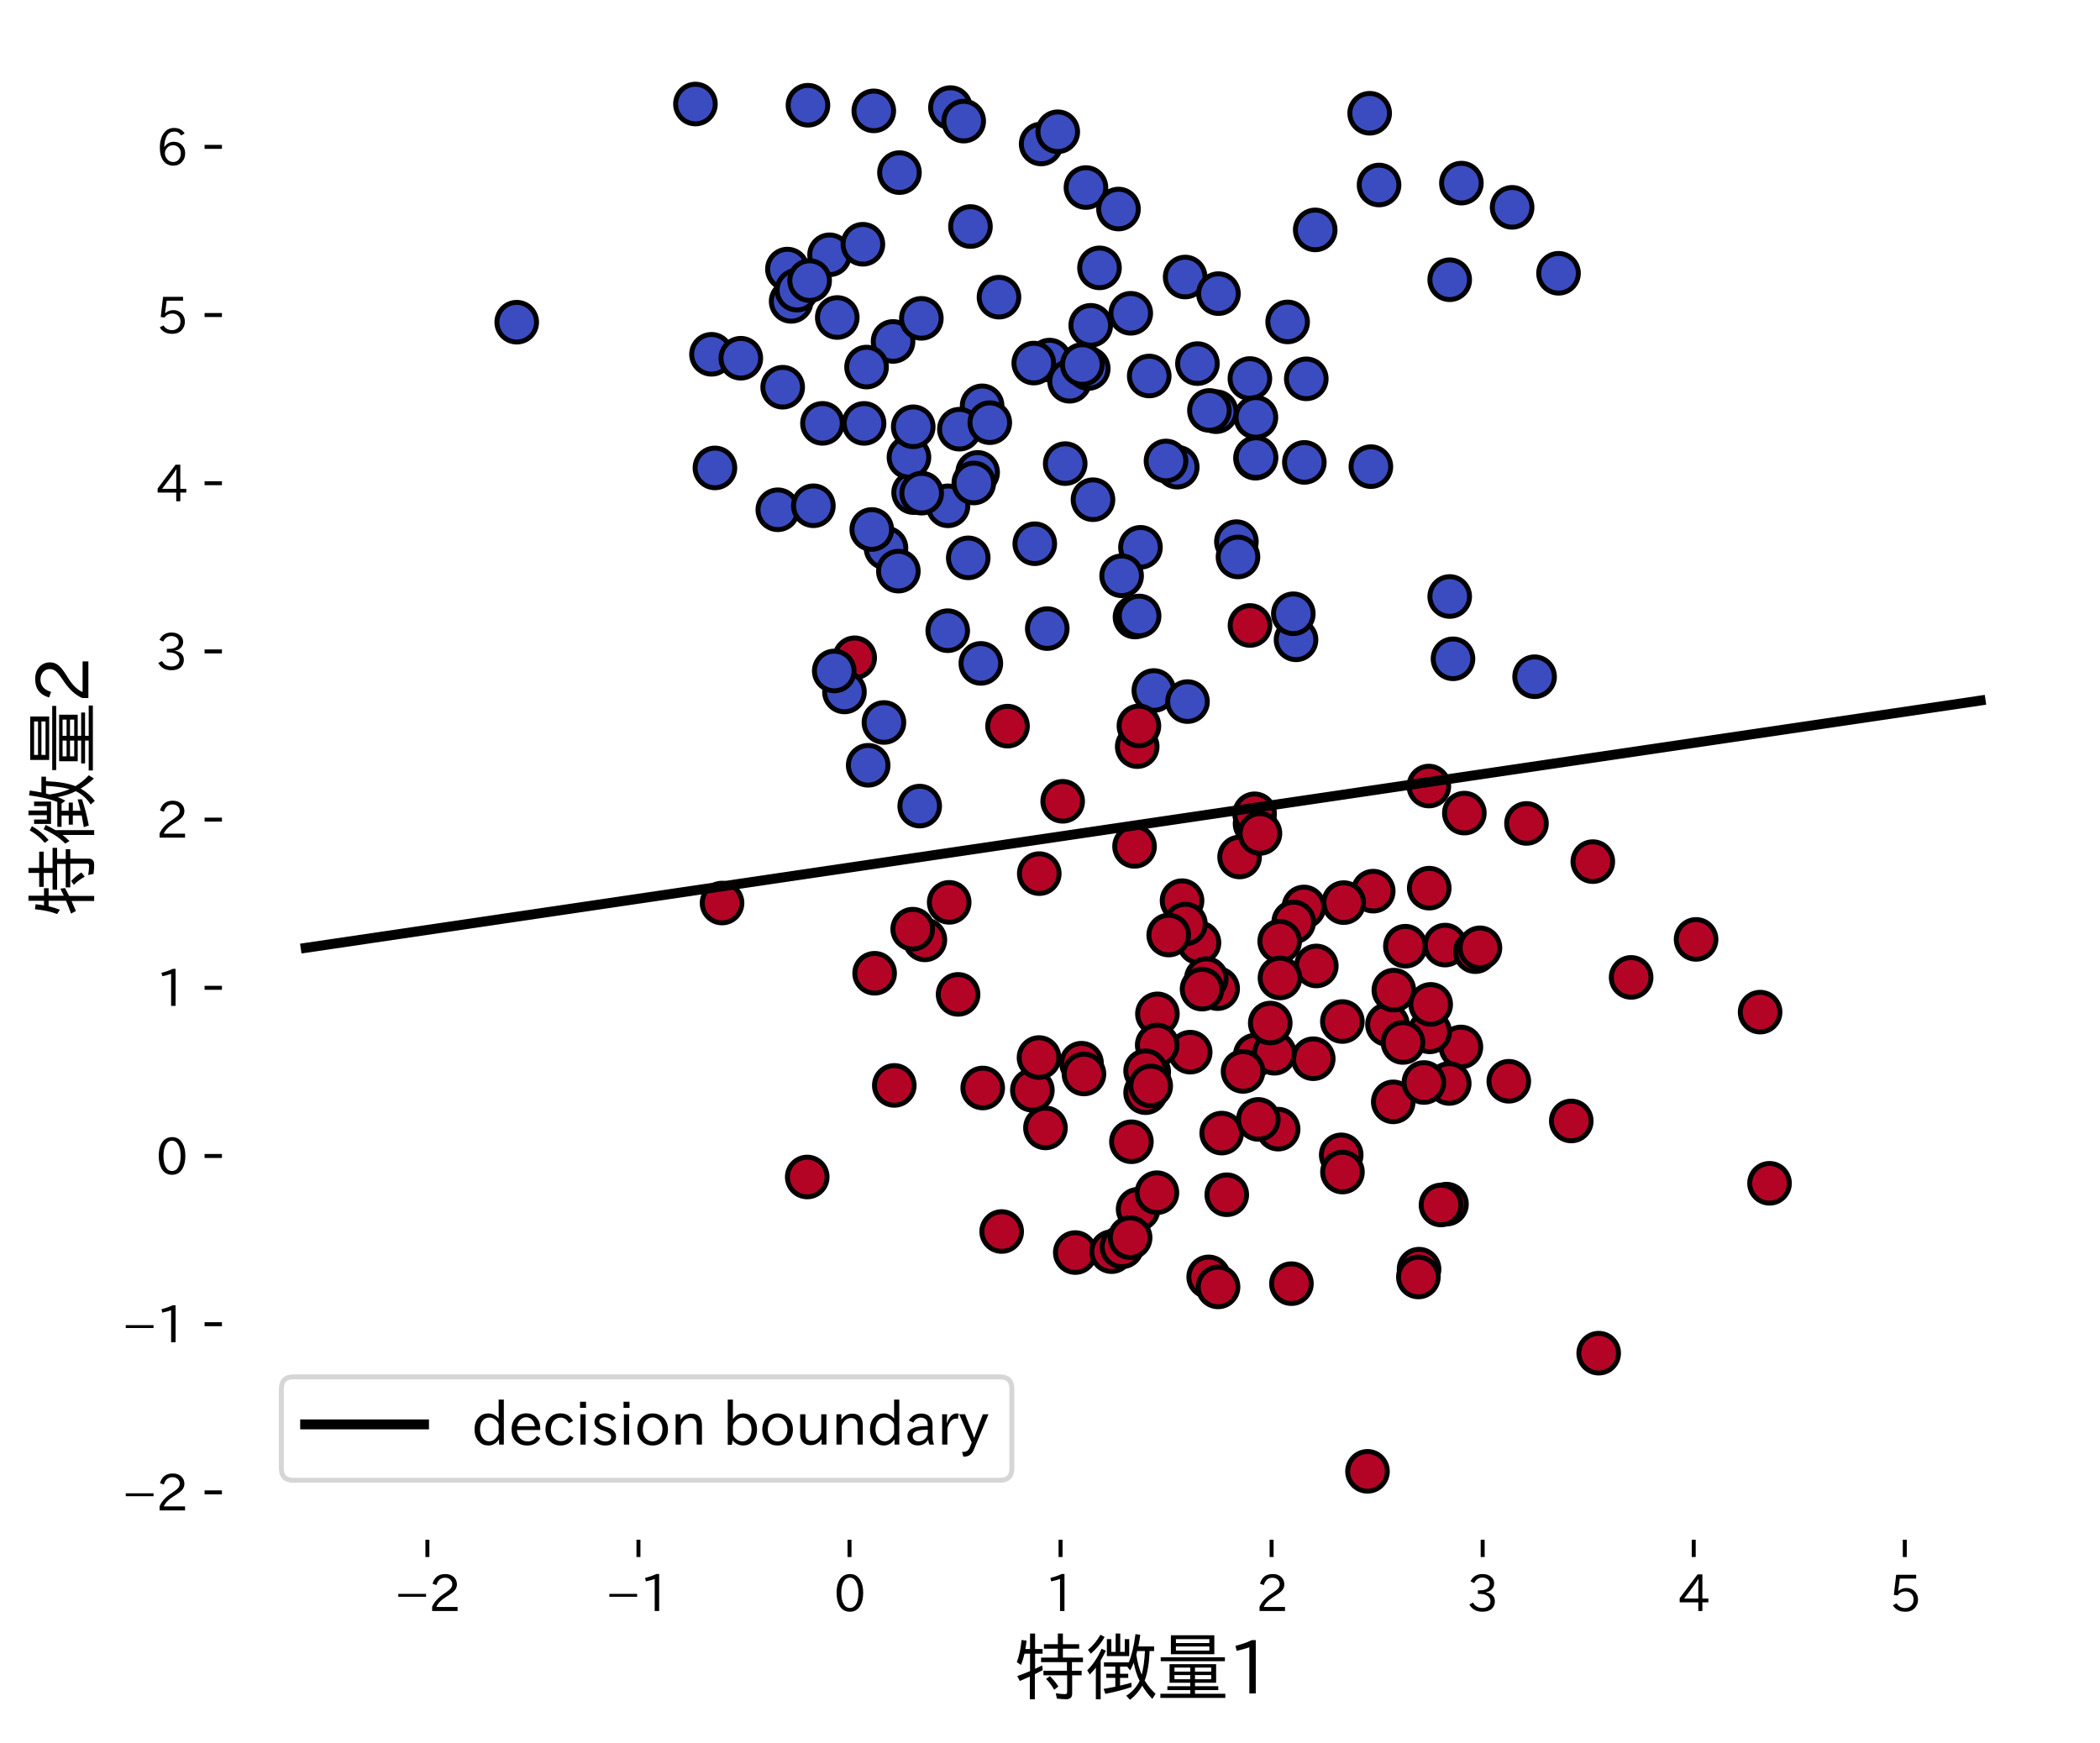 <?xml version="1.0" encoding="utf-8" standalone="no"?>
<!DOCTYPE svg PUBLIC "-//W3C//DTD SVG 1.1//EN"
  "http://www.w3.org/Graphics/SVG/1.1/DTD/svg11.dtd">
<svg xmlns:xlink="http://www.w3.org/1999/xlink" width="423.954pt" height="351.953pt" viewBox="0 0 423.954 351.953" xmlns="http://www.w3.org/2000/svg" version="1.1">
 <defs>
  <style type="text/css">*{stroke-linejoin: round; stroke-linecap: butt}</style>
 </defs>
 <g id="figure_1">
  <g id="patch_1">
   <path d="M 0 351.953 
L 423.954 351.953 
L 423.954 0 
L 0 0 
z
" style="fill: #ffffff"/>
  </g>
  <g id="axes_1">
   <g id="patch_2">
    <path d="M 44.804 310.84 
L 416.754 310.84 
L 416.754 7.2 
L 44.804 7.2 
z
" style="fill: #ffffff"/>
   </g>
   <g id="PathCollection_1">
    <defs>
     <path id="C0_0_62c5c6b729" d="M 0 4 
C 1.061 4 2.078 3.579 2.828 2.828 
C 3.579 2.078 4 1.061 4 -0 
C 4 -1.061 3.579 -2.078 2.828 -2.828 
C 2.078 -3.579 1.061 -4 0 -4 
C -1.061 -4 -2.078 -3.579 -2.828 -2.828 
C -3.579 -2.078 -4 -1.061 -4 0 
C -4 1.061 -3.579 2.078 -2.828 2.828 
C -2.078 3.579 -1.061 4 0 4 
z
"/>
    </defs>
    <g clip-path="url(#p7b1b49a811)">
     <use xlink:href="#C0_0_62c5c6b729" x="291.739" y="190.797" style="fill: #b40426; stroke: #000000"/>
    </g>
    <g clip-path="url(#p7b1b49a811)">
     <use xlink:href="#C0_0_62c5c6b729" x="242.052" y="190.33" style="fill: #b40426; stroke: #000000"/>
    </g>
    <g clip-path="url(#p7b1b49a811)">
     <use xlink:href="#C0_0_62c5c6b729" x="304.6" y="218.29" style="fill: #b40426; stroke: #000000"/>
    </g>
    <g clip-path="url(#p7b1b49a811)">
     <use xlink:href="#C0_0_62c5c6b729" x="231.912" y="216.384" style="fill: #b40426; stroke: #000000"/>
    </g>
    <g clip-path="url(#p7b1b49a811)">
     <use xlink:href="#C0_0_62c5c6b729" x="278.407" y="37.348" style="fill: #3b4cc0; stroke: #000000"/>
    </g>
    <g clip-path="url(#p7b1b49a811)">
     <use xlink:href="#C0_0_62c5c6b729" x="184.445" y="99.449" style="fill: #3b4cc0; stroke: #000000"/>
    </g>
    <g clip-path="url(#p7b1b49a811)">
     <use xlink:href="#C0_0_62c5c6b729" x="219.235" y="37.861" style="fill: #3b4cc0; stroke: #000000"/>
    </g>
    <g clip-path="url(#p7b1b49a811)">
     <use xlink:href="#C0_0_62c5c6b729" x="175.271" y="154.498" style="fill: #3b4cc0; stroke: #000000"/>
    </g>
    <g clip-path="url(#p7b1b49a811)">
     <use xlink:href="#C0_0_62c5c6b729" x="253.41" y="213.006" style="fill: #b40426; stroke: #000000"/>
    </g>
    <g clip-path="url(#p7b1b49a811)">
     <use xlink:href="#C0_0_62c5c6b729" x="143.638" y="71.527" style="fill: #3b4cc0; stroke: #000000"/>
    </g>
    <g clip-path="url(#p7b1b49a811)">
     <use xlink:href="#C0_0_62c5c6b729" x="233.664" y="204.68" style="fill: #b40426; stroke: #000000"/>
    </g>
    <g clip-path="url(#p7b1b49a811)">
     <use xlink:href="#C0_0_62c5c6b729" x="193.421" y="200.747" style="fill: #b40426; stroke: #000000"/>
    </g>
    <g clip-path="url(#p7b1b49a811)">
     <use xlink:href="#C0_0_62c5c6b729" x="229.137" y="124.57" style="fill: #3b4cc0; stroke: #000000"/>
    </g>
    <g clip-path="url(#p7b1b49a811)">
     <use xlink:href="#C0_0_62c5c6b729" x="159.718" y="60.841" style="fill: #3b4cc0; stroke: #000000"/>
    </g>
    <g clip-path="url(#p7b1b49a811)">
     <use xlink:href="#C0_0_62c5c6b729" x="263.236" y="183.101" style="fill: #b40426; stroke: #000000"/>
    </g>
    <g clip-path="url(#p7b1b49a811)">
     <use xlink:href="#C0_0_62c5c6b729" x="178.866" y="110.654" style="fill: #3b4cc0; stroke: #000000"/>
    </g>
    <g clip-path="url(#p7b1b49a811)">
     <use xlink:href="#C0_0_62c5c6b729" x="162.966" y="237.614" style="fill: #b40426; stroke: #000000"/>
    </g>
    <g clip-path="url(#p7b1b49a811)">
     <use xlink:href="#C0_0_62c5c6b729" x="321.561" y="173.947" style="fill: #b40426; stroke: #000000"/>
    </g>
    <g clip-path="url(#p7b1b49a811)">
     <use xlink:href="#C0_0_62c5c6b729" x="281.274" y="222.446" style="fill: #b40426; stroke: #000000"/>
    </g>
    <g clip-path="url(#p7b1b49a811)">
     <use xlink:href="#C0_0_62c5c6b729" x="294.933" y="211.365" style="fill: #b40426; stroke: #000000"/>
    </g>
    <g clip-path="url(#p7b1b49a811)">
     <use xlink:href="#C0_0_62c5c6b729" x="229.765" y="244.119" style="fill: #b40426; stroke: #000000"/>
    </g>
    <g clip-path="url(#p7b1b49a811)">
     <use xlink:href="#C0_0_62c5c6b729" x="157.029" y="102.913" style="fill: #3b4cc0; stroke: #000000"/>
    </g>
    <g clip-path="url(#p7b1b49a811)">
     <use xlink:href="#C0_0_62c5c6b729" x="259.953" y="64.991" style="fill: #3b4cc0; stroke: #000000"/>
    </g>
    <g clip-path="url(#p7b1b49a811)">
     <use xlink:href="#C0_0_62c5c6b729" x="180.293" y="68.93" style="fill: #3b4cc0; stroke: #000000"/>
    </g>
    <g clip-path="url(#p7b1b49a811)">
     <use xlink:href="#C0_0_62c5c6b729" x="295.031" y="36.969" style="fill: #3b4cc0; stroke: #000000"/>
    </g>
    <g clip-path="url(#p7b1b49a811)">
     <use xlink:href="#C0_0_62c5c6b729" x="186.005" y="64.272" style="fill: #3b4cc0; stroke: #000000"/>
    </g>
    <g clip-path="url(#p7b1b49a811)">
     <use xlink:href="#C0_0_62c5c6b729" x="247.665" y="241.197" style="fill: #b40426; stroke: #000000"/>
    </g>
    <g clip-path="url(#p7b1b49a811)">
     <use xlink:href="#C0_0_62c5c6b729" x="221.972" y="54.079" style="fill: #3b4cc0; stroke: #000000"/>
    </g>
    <g clip-path="url(#p7b1b49a811)">
     <use xlink:href="#C0_0_62c5c6b729" x="240.285" y="212.414" style="fill: #b40426; stroke: #000000"/>
    </g>
    <g clip-path="url(#p7b1b49a811)">
     <use xlink:href="#C0_0_62c5c6b729" x="145.769" y="182.307" style="fill: #b40426; stroke: #000000"/>
    </g>
    <g clip-path="url(#p7b1b49a811)">
     <use xlink:href="#C0_0_62c5c6b729" x="163.113" y="21.245" style="fill: #3b4cc0; stroke: #000000"/>
    </g>
    <g clip-path="url(#p7b1b49a811)">
     <use xlink:href="#C0_0_62c5c6b729" x="202.222" y="248.623" style="fill: #b40426; stroke: #000000"/>
    </g>
    <g clip-path="url(#p7b1b49a811)">
     <use xlink:href="#C0_0_62c5c6b729" x="297.854" y="192.124" style="fill: #b40426; stroke: #000000"/>
    </g>
    <g clip-path="url(#p7b1b49a811)">
     <use xlink:href="#C0_0_62c5c6b729" x="217.081" y="252.871" style="fill: #b40426; stroke: #000000"/>
    </g>
    <g clip-path="url(#p7b1b49a811)">
     <use xlink:href="#C0_0_62c5c6b729" x="210.19" y="29.064" style="fill: #3b4cc0; stroke: #000000"/>
    </g>
    <g clip-path="url(#p7b1b49a811)">
     <use xlink:href="#C0_0_62c5c6b729" x="164.206" y="102.106" style="fill: #3b4cc0; stroke: #000000"/>
    </g>
    <g clip-path="url(#p7b1b49a811)">
     <use xlink:href="#C0_0_62c5c6b729" x="229.585" y="150.727" style="fill: #b40426; stroke: #000000"/>
    </g>
    <g clip-path="url(#p7b1b49a811)">
     <use xlink:href="#C0_0_62c5c6b729" x="224.416" y="252.687" style="fill: #b40426; stroke: #000000"/>
    </g>
    <g clip-path="url(#p7b1b49a811)">
     <use xlink:href="#C0_0_62c5c6b729" x="228.282" y="63.249" style="fill: #3b4cc0; stroke: #000000"/>
    </g>
    <g clip-path="url(#p7b1b49a811)">
     <use xlink:href="#C0_0_62c5c6b729" x="198.274" y="81.931" style="fill: #3b4cc0; stroke: #000000"/>
    </g>
    <g clip-path="url(#p7b1b49a811)">
     <use xlink:href="#C0_0_62c5c6b729" x="201.679" y="59.993" style="fill: #3b4cc0; stroke: #000000"/>
    </g>
    <g clip-path="url(#p7b1b49a811)">
     <use xlink:href="#C0_0_62c5c6b729" x="292.019" y="243.094" style="fill: #b40426; stroke: #000000"/>
    </g>
    <g clip-path="url(#p7b1b49a811)">
     <use xlink:href="#C0_0_62c5c6b729" x="238.635" y="181.831" style="fill: #b40426; stroke: #000000"/>
    </g>
    <g clip-path="url(#p7b1b49a811)">
     <use xlink:href="#C0_0_62c5c6b729" x="211.897" y="72.696" style="fill: #3b4cc0; stroke: #000000"/>
    </g>
    <g clip-path="url(#p7b1b49a811)">
     <use xlink:href="#C0_0_62c5c6b729" x="215.932" y="76.97" style="fill: #3b4cc0; stroke: #000000"/>
    </g>
    <g clip-path="url(#p7b1b49a811)">
     <use xlink:href="#C0_0_62c5c6b729" x="265.121" y="213.738" style="fill: #b40426; stroke: #000000"/>
    </g>
    <g clip-path="url(#p7b1b49a811)">
     <use xlink:href="#C0_0_62c5c6b729" x="158.965" y="54.324" style="fill: #3b4cc0; stroke: #000000"/>
    </g>
    <g clip-path="url(#p7b1b49a811)">
     <use xlink:href="#C0_0_62c5c6b729" x="172.548" y="132.795" style="fill: #b40426; stroke: #000000"/>
    </g>
    <g clip-path="url(#p7b1b49a811)">
     <use xlink:href="#C0_0_62c5c6b729" x="263.718" y="76.479" style="fill: #3b4cc0; stroke: #000000"/>
    </g>
    <g clip-path="url(#p7b1b49a811)">
     <use xlink:href="#C0_0_62c5c6b729" x="355.338" y="204.33" style="fill: #b40426; stroke: #000000"/>
    </g>
    <g clip-path="url(#p7b1b49a811)">
     <use xlink:href="#C0_0_62c5c6b729" x="208.417" y="220.104" style="fill: #b40426; stroke: #000000"/>
    </g>
    <g clip-path="url(#p7b1b49a811)">
     <use xlink:href="#C0_0_62c5c6b729" x="237.665" y="94.313" style="fill: #3b4cc0; stroke: #000000"/>
    </g>
    <g clip-path="url(#p7b1b49a811)">
     <use xlink:href="#C0_0_62c5c6b729" x="232.939" y="139.403" style="fill: #3b4cc0; stroke: #000000"/>
    </g>
    <g clip-path="url(#p7b1b49a811)">
     <use xlink:href="#C0_0_62c5c6b729" x="211.424" y="126.903" style="fill: #3b4cc0; stroke: #000000"/>
    </g>
    <g clip-path="url(#p7b1b49a811)">
     <use xlink:href="#C0_0_62c5c6b729" x="265.741" y="195.011" style="fill: #b40426; stroke: #000000"/>
    </g>
    <g clip-path="url(#p7b1b49a811)">
     <use xlink:href="#C0_0_62c5c6b729" x="191.333" y="127.329" style="fill: #3b4cc0; stroke: #000000"/>
    </g>
    <g clip-path="url(#p7b1b49a811)">
     <use xlink:href="#C0_0_62c5c6b729" x="305.27" y="41.859" style="fill: #3b4cc0; stroke: #000000"/>
    </g>
    <g clip-path="url(#p7b1b49a811)">
     <use xlink:href="#C0_0_62c5c6b729" x="213.545" y="26.601" style="fill: #3b4cc0; stroke: #000000"/>
    </g>
    <g clip-path="url(#p7b1b49a811)">
     <use xlink:href="#C0_0_62c5c6b729" x="245.826" y="199.588" style="fill: #b40426; stroke: #000000"/>
    </g>
    <g clip-path="url(#p7b1b49a811)">
     <use xlink:href="#C0_0_62c5c6b729" x="209.759" y="213.499" style="fill: #b40426; stroke: #000000"/>
    </g>
    <g clip-path="url(#p7b1b49a811)">
     <use xlink:href="#C0_0_62c5c6b729" x="288.633" y="208.313" style="fill: #b40426; stroke: #000000"/>
    </g>
    <g clip-path="url(#p7b1b49a811)">
     <use xlink:href="#C0_0_62c5c6b729" x="342.411" y="189.649" style="fill: #b40426; stroke: #000000"/>
    </g>
    <g clip-path="url(#p7b1b49a811)">
     <use xlink:href="#C0_0_62c5c6b729" x="167.475" y="51.436" style="fill: #3b4cc0; stroke: #000000"/>
    </g>
    <g clip-path="url(#p7b1b49a811)">
     <use xlink:href="#C0_0_62c5c6b729" x="198.015" y="133.927" style="fill: #3b4cc0; stroke: #000000"/>
    </g>
    <g clip-path="url(#p7b1b49a811)">
     <use xlink:href="#C0_0_62c5c6b729" x="314.64" y="55.171" style="fill: #3b4cc0; stroke: #000000"/>
    </g>
    <g clip-path="url(#p7b1b49a811)">
     <use xlink:href="#C0_0_62c5c6b729" x="261.181" y="186.127" style="fill: #b40426; stroke: #000000"/>
    </g>
    <g clip-path="url(#p7b1b49a811)">
     <use xlink:href="#C0_0_62c5c6b729" x="214.536" y="161.771" style="fill: #b40426; stroke: #000000"/>
    </g>
    <g clip-path="url(#p7b1b49a811)">
     <use xlink:href="#C0_0_62c5c6b729" x="283.722" y="191.022" style="fill: #b40426; stroke: #000000"/>
    </g>
    <g clip-path="url(#p7b1b49a811)">
     <use xlink:href="#C0_0_62c5c6b729" x="263.324" y="93.35" style="fill: #3b4cc0; stroke: #000000"/>
    </g>
    <g clip-path="url(#p7b1b49a811)">
     <use xlink:href="#C0_0_62c5c6b729" x="183.503" y="92.321" style="fill: #3b4cc0; stroke: #000000"/>
    </g>
    <g clip-path="url(#p7b1b49a811)">
     <use xlink:href="#C0_0_62c5c6b729" x="357.239" y="238.888" style="fill: #b40426; stroke: #000000"/>
    </g>
    <g clip-path="url(#p7b1b49a811)">
     <use xlink:href="#C0_0_62c5c6b729" x="191.382" y="102.115" style="fill: #3b4cc0; stroke: #000000"/>
    </g>
    <g clip-path="url(#p7b1b49a811)">
     <use xlink:href="#C0_0_62c5c6b729" x="176.57" y="196.485" style="fill: #b40426; stroke: #000000"/>
    </g>
    <g clip-path="url(#p7b1b49a811)">
     <use xlink:href="#C0_0_62c5c6b729" x="243.533" y="197.574" style="fill: #b40426; stroke: #000000"/>
    </g>
    <g clip-path="url(#p7b1b49a811)">
     <use xlink:href="#C0_0_62c5c6b729" x="253.375" y="166.3" style="fill: #b40426; stroke: #000000"/>
    </g>
    <g clip-path="url(#p7b1b49a811)">
     <use xlink:href="#C0_0_62c5c6b729" x="292.576" y="218.732" style="fill: #b40426; stroke: #000000"/>
    </g>
    <g clip-path="url(#p7b1b49a811)">
     <use xlink:href="#C0_0_62c5c6b729" x="252.354" y="126.268" style="fill: #b40426; stroke: #000000"/>
    </g>
    <g clip-path="url(#p7b1b49a811)">
     <use xlink:href="#C0_0_62c5c6b729" x="203.403" y="146.593" style="fill: #b40426; stroke: #000000"/>
    </g>
    <g clip-path="url(#p7b1b49a811)">
     <use xlink:href="#C0_0_62c5c6b729" x="178.451" y="145.856" style="fill: #3b4cc0; stroke: #000000"/>
    </g>
    <g clip-path="url(#p7b1b49a811)">
     <use xlink:href="#C0_0_62c5c6b729" x="233.565" y="240.785" style="fill: #b40426; stroke: #000000"/>
    </g>
    <g clip-path="url(#p7b1b49a811)">
     <use xlink:href="#C0_0_62c5c6b729" x="220.2" y="65.678" style="fill: #3b4cc0; stroke: #000000"/>
    </g>
    <g clip-path="url(#p7b1b49a811)">
     <use xlink:href="#C0_0_62c5c6b729" x="258.347" y="190.021" style="fill: #b40426; stroke: #000000"/>
    </g>
    <g clip-path="url(#p7b1b49a811)">
     <use xlink:href="#C0_0_62c5c6b729" x="104.319" y="65.047" style="fill: #3b4cc0; stroke: #000000"/>
    </g>
    <g clip-path="url(#p7b1b49a811)">
     <use xlink:href="#C0_0_62c5c6b729" x="140.396" y="21.002" style="fill: #3b4cc0; stroke: #000000"/>
    </g>
    <g clip-path="url(#p7b1b49a811)">
     <use xlink:href="#C0_0_62c5c6b729" x="229.928" y="146.545" style="fill: #b40426; stroke: #000000"/>
    </g>
    <g clip-path="url(#p7b1b49a811)">
     <use xlink:href="#C0_0_62c5c6b729" x="292.672" y="56.476" style="fill: #3b4cc0; stroke: #000000"/>
    </g>
    <g clip-path="url(#p7b1b49a811)">
     <use xlink:href="#C0_0_62c5c6b729" x="149.558" y="72.321" style="fill: #3b4cc0; stroke: #000000"/>
    </g>
    <g clip-path="url(#p7b1b49a811)">
     <use xlink:href="#C0_0_62c5c6b729" x="257.275" y="212.636" style="fill: #b40426; stroke: #000000"/>
    </g>
    <g clip-path="url(#p7b1b49a811)">
     <use xlink:href="#C0_0_62c5c6b729" x="242.673" y="199.691" style="fill: #b40426; stroke: #000000"/>
    </g>
    <g clip-path="url(#p7b1b49a811)">
     <use xlink:href="#C0_0_62c5c6b729" x="239.319" y="186.546" style="fill: #b40426; stroke: #000000"/>
    </g>
    <g clip-path="url(#p7b1b49a811)">
     <use xlink:href="#C0_0_62c5c6b729" x="230.241" y="110.493" style="fill: #3b4cc0; stroke: #000000"/>
    </g>
    <g clip-path="url(#p7b1b49a811)">
     <use xlink:href="#C0_0_62c5c6b729" x="170.48" y="139.693" style="fill: #3b4cc0; stroke: #000000"/>
    </g>
    <g clip-path="url(#p7b1b49a811)">
     <use xlink:href="#C0_0_62c5c6b729" x="176.402" y="22.384" style="fill: #3b4cc0; stroke: #000000"/>
    </g>
    <g clip-path="url(#p7b1b49a811)">
     <use xlink:href="#C0_0_62c5c6b729" x="261.646" y="129.169" style="fill: #3b4cc0; stroke: #000000"/>
    </g>
    <g clip-path="url(#p7b1b49a811)">
     <use xlink:href="#C0_0_62c5c6b729" x="253.28" y="164.292" style="fill: #b40426; stroke: #000000"/>
    </g>
    <g clip-path="url(#p7b1b49a811)">
     <use xlink:href="#C0_0_62c5c6b729" x="258.404" y="197.431" style="fill: #b40426; stroke: #000000"/>
    </g>
    <g clip-path="url(#p7b1b49a811)">
     <use xlink:href="#C0_0_62c5c6b729" x="250.256" y="173.009" style="fill: #b40426; stroke: #000000"/>
    </g>
    <g clip-path="url(#p7b1b49a811)">
     <use xlink:href="#C0_0_62c5c6b729" x="193.688" y="86.647" style="fill: #3b4cc0; stroke: #000000"/>
    </g>
    <g clip-path="url(#p7b1b49a811)">
     <use xlink:href="#C0_0_62c5c6b729" x="215.048" y="93.596" style="fill: #3b4cc0; stroke: #000000"/>
    </g>
    <g clip-path="url(#p7b1b49a811)">
     <use xlink:href="#C0_0_62c5c6b729" x="226.513" y="251.715" style="fill: #b40426; stroke: #000000"/>
    </g>
    <g clip-path="url(#p7b1b49a811)">
     <use xlink:href="#C0_0_62c5c6b729" x="186.07" y="99.557" style="fill: #3b4cc0; stroke: #000000"/>
    </g>
    <g clip-path="url(#p7b1b49a811)">
     <use xlink:href="#C0_0_62c5c6b729" x="280.11" y="206.837" style="fill: #b40426; stroke: #000000"/>
    </g>
    <g clip-path="url(#p7b1b49a811)">
     <use xlink:href="#C0_0_62c5c6b729" x="220.658" y="100.883" style="fill: #3b4cc0; stroke: #000000"/>
    </g>
    <g clip-path="url(#p7b1b49a811)">
     <use xlink:href="#C0_0_62c5c6b729" x="197.368" y="95.368" style="fill: #3b4cc0; stroke: #000000"/>
    </g>
    <g clip-path="url(#p7b1b49a811)">
     <use xlink:href="#C0_0_62c5c6b729" x="144.332" y="94.464" style="fill: #3b4cc0; stroke: #000000"/>
    </g>
    <g clip-path="url(#p7b1b49a811)">
     <use xlink:href="#C0_0_62c5c6b729" x="226.437" y="116.241" style="fill: #3b4cc0; stroke: #000000"/>
    </g>
    <g clip-path="url(#p7b1b49a811)">
     <use xlink:href="#C0_0_62c5c6b729" x="166.042" y="85.469" style="fill: #3b4cc0; stroke: #000000"/>
    </g>
    <g clip-path="url(#p7b1b49a811)">
     <use xlink:href="#C0_0_62c5c6b729" x="174.943" y="74.103" style="fill: #3b4cc0; stroke: #000000"/>
    </g>
    <g clip-path="url(#p7b1b49a811)">
     <use xlink:href="#C0_0_62c5c6b729" x="308.171" y="166.237" style="fill: #b40426; stroke: #000000"/>
    </g>
    <g clip-path="url(#p7b1b49a811)">
     <use xlink:href="#C0_0_62c5c6b729" x="174.204" y="49.312" style="fill: #3b4cc0; stroke: #000000"/>
    </g>
    <g clip-path="url(#p7b1b49a811)">
     <use xlink:href="#C0_0_62c5c6b729" x="290.909" y="243.266" style="fill: #b40426; stroke: #000000"/>
    </g>
    <g clip-path="url(#p7b1b49a811)">
     <use xlink:href="#C0_0_62c5c6b729" x="265.519" y="46.414" style="fill: #3b4cc0; stroke: #000000"/>
    </g>
    <g clip-path="url(#p7b1b49a811)">
     <use xlink:href="#C0_0_62c5c6b729" x="245.524" y="83.109" style="fill: #3b4cc0; stroke: #000000"/>
    </g>
    <g clip-path="url(#p7b1b49a811)">
     <use xlink:href="#C0_0_62c5c6b729" x="244.163" y="82.861" style="fill: #3b4cc0; stroke: #000000"/>
    </g>
    <g clip-path="url(#p7b1b49a811)">
     <use xlink:href="#C0_0_62c5c6b729" x="191.877" y="21.723" style="fill: #3b4cc0; stroke: #000000"/>
    </g>
    <g clip-path="url(#p7b1b49a811)">
     <use xlink:href="#C0_0_62c5c6b729" x="283.244" y="210.456" style="fill: #b40426; stroke: #000000"/>
    </g>
    <g clip-path="url(#p7b1b49a811)">
     <use xlink:href="#C0_0_62c5c6b729" x="180.542" y="219.125" style="fill: #b40426; stroke: #000000"/>
    </g>
    <g clip-path="url(#p7b1b49a811)">
     <use xlink:href="#C0_0_62c5c6b729" x="246.638" y="228.751" style="fill: #b40426; stroke: #000000"/>
    </g>
    <g clip-path="url(#p7b1b49a811)">
     <use xlink:href="#C0_0_62c5c6b729" x="218.341" y="214.643" style="fill: #b40426; stroke: #000000"/>
    </g>
    <g clip-path="url(#p7b1b49a811)">
     <use xlink:href="#C0_0_62c5c6b729" x="250.949" y="216.302" style="fill: #b40426; stroke: #000000"/>
    </g>
    <g clip-path="url(#p7b1b49a811)">
     <use xlink:href="#C0_0_62c5c6b729" x="239.263" y="55.927" style="fill: #3b4cc0; stroke: #000000"/>
    </g>
    <g clip-path="url(#p7b1b49a811)">
     <use xlink:href="#C0_0_62c5c6b729" x="277.234" y="179.911" style="fill: #b40426; stroke: #000000"/>
    </g>
    <g clip-path="url(#p7b1b49a811)">
     <use xlink:href="#C0_0_62c5c6b729" x="196.594" y="97.505" style="fill: #3b4cc0; stroke: #000000"/>
    </g>
    <g clip-path="url(#p7b1b49a811)">
     <use xlink:href="#C0_0_62c5c6b729" x="229.046" y="170.867" style="fill: #b40426; stroke: #000000"/>
    </g>
    <g clip-path="url(#p7b1b49a811)">
     <use xlink:href="#C0_0_62c5c6b729" x="186.719" y="189.745" style="fill: #b40426; stroke: #000000"/>
    </g>
    <g clip-path="url(#p7b1b49a811)">
     <use xlink:href="#C0_0_62c5c6b729" x="287.466" y="218.539" style="fill: #b40426; stroke: #000000"/>
    </g>
    <g clip-path="url(#p7b1b49a811)">
     <use xlink:href="#C0_0_62c5c6b729" x="253.459" y="92.504" style="fill: #3b4cc0; stroke: #000000"/>
    </g>
    <g clip-path="url(#p7b1b49a811)">
     <use xlink:href="#C0_0_62c5c6b729" x="258.036" y="227.955" style="fill: #b40426; stroke: #000000"/>
    </g>
    <g clip-path="url(#p7b1b49a811)">
     <use xlink:href="#C0_0_62c5c6b729" x="286.483" y="256.225" style="fill: #b40426; stroke: #000000"/>
    </g>
    <g clip-path="url(#p7b1b49a811)">
     <use xlink:href="#C0_0_62c5c6b729" x="249.606" y="109.346" style="fill: #3b4cc0; stroke: #000000"/>
    </g>
    <g clip-path="url(#p7b1b49a811)">
     <use xlink:href="#C0_0_62c5c6b729" x="233.622" y="210.974" style="fill: #b40426; stroke: #000000"/>
    </g>
    <g clip-path="url(#p7b1b49a811)">
     <use xlink:href="#C0_0_62c5c6b729" x="229.971" y="124.355" style="fill: #3b4cc0; stroke: #000000"/>
    </g>
    <g clip-path="url(#p7b1b49a811)">
     <use xlink:href="#C0_0_62c5c6b729" x="194.557" y="24.449" style="fill: #3b4cc0; stroke: #000000"/>
    </g>
    <g clip-path="url(#p7b1b49a811)">
     <use xlink:href="#C0_0_62c5c6b729" x="281.394" y="199.893" style="fill: #b40426; stroke: #000000"/>
    </g>
    <g clip-path="url(#p7b1b49a811)">
     <use xlink:href="#C0_0_62c5c6b729" x="181.365" y="115.302" style="fill: #3b4cc0; stroke: #000000"/>
    </g>
    <g clip-path="url(#p7b1b49a811)">
     <use xlink:href="#C0_0_62c5c6b729" x="292.672" y="120.424" style="fill: #3b4cc0; stroke: #000000"/>
    </g>
    <g clip-path="url(#p7b1b49a811)">
     <use xlink:href="#C0_0_62c5c6b729" x="160.884" y="58.57" style="fill: #3b4cc0; stroke: #000000"/>
    </g>
    <g clip-path="url(#p7b1b49a811)">
     <use xlink:href="#C0_0_62c5c6b729" x="231.274" y="216.17" style="fill: #b40426; stroke: #000000"/>
    </g>
    <g clip-path="url(#p7b1b49a811)">
     <use xlink:href="#C0_0_62c5c6b729" x="288.464" y="158.691" style="fill: #b40426; stroke: #000000"/>
    </g>
    <g clip-path="url(#p7b1b49a811)">
     <use xlink:href="#C0_0_62c5c6b729" x="329.297" y="197.319" style="fill: #b40426; stroke: #000000"/>
    </g>
    <g clip-path="url(#p7b1b49a811)">
     <use xlink:href="#C0_0_62c5c6b729" x="232.01" y="75.91" style="fill: #3b4cc0; stroke: #000000"/>
    </g>
    <g clip-path="url(#p7b1b49a811)">
     <use xlink:href="#C0_0_62c5c6b729" x="191.626" y="182.17" style="fill: #b40426; stroke: #000000"/>
    </g>
    <g clip-path="url(#p7b1b49a811)">
     <use xlink:href="#C0_0_62c5c6b729" x="252.334" y="76.418" style="fill: #3b4cc0; stroke: #000000"/>
    </g>
    <g clip-path="url(#p7b1b49a811)">
     <use xlink:href="#C0_0_62c5c6b729" x="175.995" y="106.895" style="fill: #3b4cc0; stroke: #000000"/>
    </g>
    <g clip-path="url(#p7b1b49a811)">
     <use xlink:href="#C0_0_62c5c6b729" x="270.769" y="233.146" style="fill: #b40426; stroke: #000000"/>
    </g>
    <g clip-path="url(#p7b1b49a811)">
     <use xlink:href="#C0_0_62c5c6b729" x="239.738" y="141.638" style="fill: #3b4cc0; stroke: #000000"/>
    </g>
    <g clip-path="url(#p7b1b49a811)">
     <use xlink:href="#C0_0_62c5c6b729" x="184.366" y="86.159" style="fill: #3b4cc0; stroke: #000000"/>
    </g>
    <g clip-path="url(#p7b1b49a811)">
     <use xlink:href="#C0_0_62c5c6b729" x="158.011" y="78.173" style="fill: #3b4cc0; stroke: #000000"/>
    </g>
    <g clip-path="url(#p7b1b49a811)">
     <use xlink:href="#C0_0_62c5c6b729" x="271.273" y="182.222" style="fill: #b40426; stroke: #000000"/>
    </g>
    <g clip-path="url(#p7b1b49a811)">
     <use xlink:href="#C0_0_62c5c6b729" x="254.362" y="168.255" style="fill: #b40426; stroke: #000000"/>
    </g>
    <g clip-path="url(#p7b1b49a811)">
     <use xlink:href="#C0_0_62c5c6b729" x="231.279" y="220.592" style="fill: #b40426; stroke: #000000"/>
    </g>
    <g clip-path="url(#p7b1b49a811)">
     <use xlink:href="#C0_0_62c5c6b729" x="174.439" y="85.476" style="fill: #3b4cc0; stroke: #000000"/>
    </g>
    <g clip-path="url(#p7b1b49a811)">
     <use xlink:href="#C0_0_62c5c6b729" x="245.983" y="59.278" style="fill: #3b4cc0; stroke: #000000"/>
    </g>
    <g clip-path="url(#p7b1b49a811)">
     <use xlink:href="#C0_0_62c5c6b729" x="235.394" y="93.065" style="fill: #3b4cc0; stroke: #000000"/>
    </g>
    <g clip-path="url(#p7b1b49a811)">
     <use xlink:href="#C0_0_62c5c6b729" x="198.395" y="219.646" style="fill: #b40426; stroke: #000000"/>
    </g>
    <g clip-path="url(#p7b1b49a811)">
     <use xlink:href="#C0_0_62c5c6b729" x="225.805" y="42.203" style="fill: #3b4cc0; stroke: #000000"/>
    </g>
    <g clip-path="url(#p7b1b49a811)">
     <use xlink:href="#C0_0_62c5c6b729" x="199.823" y="85.333" style="fill: #3b4cc0; stroke: #000000"/>
    </g>
    <g clip-path="url(#p7b1b49a811)">
     <use xlink:href="#C0_0_62c5c6b729" x="232.31" y="219.228" style="fill: #b40426; stroke: #000000"/>
    </g>
    <g clip-path="url(#p7b1b49a811)">
     <use xlink:href="#C0_0_62c5c6b729" x="298.777" y="191.351" style="fill: #b40426; stroke: #000000"/>
    </g>
    <g clip-path="url(#p7b1b49a811)">
     <use xlink:href="#C0_0_62c5c6b729" x="228.411" y="230.5" style="fill: #b40426; stroke: #000000"/>
    </g>
    <g clip-path="url(#p7b1b49a811)">
     <use xlink:href="#C0_0_62c5c6b729" x="211.06" y="227.705" style="fill: #b40426; stroke: #000000"/>
    </g>
    <g clip-path="url(#p7b1b49a811)">
     <use xlink:href="#C0_0_62c5c6b729" x="276.51" y="22.865" style="fill: #3b4cc0; stroke: #000000"/>
    </g>
    <g clip-path="url(#p7b1b49a811)">
     <use xlink:href="#C0_0_62c5c6b729" x="293.336" y="133.003" style="fill: #3b4cc0; stroke: #000000"/>
    </g>
    <g clip-path="url(#p7b1b49a811)">
     <use xlink:href="#C0_0_62c5c6b729" x="286.347" y="257.799" style="fill: #b40426; stroke: #000000"/>
    </g>
    <g clip-path="url(#p7b1b49a811)">
     <use xlink:href="#C0_0_62c5c6b729" x="244.013" y="257.782" style="fill: #b40426; stroke: #000000"/>
    </g>
    <g clip-path="url(#p7b1b49a811)">
     <use xlink:href="#C0_0_62c5c6b729" x="218.831" y="216.818" style="fill: #b40426; stroke: #000000"/>
    </g>
    <g clip-path="url(#p7b1b49a811)">
     <use xlink:href="#C0_0_62c5c6b729" x="181.586" y="34.847" style="fill: #3b4cc0; stroke: #000000"/>
    </g>
    <g clip-path="url(#p7b1b49a811)">
     <use xlink:href="#C0_0_62c5c6b729" x="219.7" y="74.4" style="fill: #3b4cc0; stroke: #000000"/>
    </g>
    <g clip-path="url(#p7b1b49a811)">
     <use xlink:href="#C0_0_62c5c6b729" x="185.674" y="162.736" style="fill: #3b4cc0; stroke: #000000"/>
    </g>
    <g clip-path="url(#p7b1b49a811)">
     <use xlink:href="#C0_0_62c5c6b729" x="168.421" y="135.457" style="fill: #3b4cc0; stroke: #000000"/>
    </g>
    <g clip-path="url(#p7b1b49a811)">
     <use xlink:href="#C0_0_62c5c6b729" x="245.906" y="259.804" style="fill: #b40426; stroke: #000000"/>
    </g>
    <g clip-path="url(#p7b1b49a811)">
     <use xlink:href="#C0_0_62c5c6b729" x="254.037" y="225.99" style="fill: #b40426; stroke: #000000"/>
    </g>
    <g clip-path="url(#p7b1b49a811)">
     <use xlink:href="#C0_0_62c5c6b729" x="317.213" y="226.305" style="fill: #b40426; stroke: #000000"/>
    </g>
    <g clip-path="url(#p7b1b49a811)">
     <use xlink:href="#C0_0_62c5c6b729" x="218.505" y="73.591" style="fill: #3b4cc0; stroke: #000000"/>
    </g>
    <g clip-path="url(#p7b1b49a811)">
     <use xlink:href="#C0_0_62c5c6b729" x="271.021" y="236.616" style="fill: #b40426; stroke: #000000"/>
    </g>
    <g clip-path="url(#p7b1b49a811)">
     <use xlink:href="#C0_0_62c5c6b729" x="241.743" y="73.405" style="fill: #3b4cc0; stroke: #000000"/>
    </g>
    <g clip-path="url(#p7b1b49a811)">
     <use xlink:href="#C0_0_62c5c6b729" x="253.551" y="84.267" style="fill: #3b4cc0; stroke: #000000"/>
    </g>
    <g clip-path="url(#p7b1b49a811)">
     <use xlink:href="#C0_0_62c5c6b729" x="195.919" y="45.732" style="fill: #3b4cc0; stroke: #000000"/>
    </g>
    <g clip-path="url(#p7b1b49a811)">
     <use xlink:href="#C0_0_62c5c6b729" x="322.75" y="273.181" style="fill: #b40426; stroke: #000000"/>
    </g>
    <g clip-path="url(#p7b1b49a811)">
     <use xlink:href="#C0_0_62c5c6b729" x="276.075" y="297.038" style="fill: #b40426; stroke: #000000"/>
    </g>
    <g clip-path="url(#p7b1b49a811)">
     <use xlink:href="#C0_0_62c5c6b729" x="209.809" y="176.369" style="fill: #b40426; stroke: #000000"/>
    </g>
    <g clip-path="url(#p7b1b49a811)">
     <use xlink:href="#C0_0_62c5c6b729" x="249.93" y="112.44" style="fill: #3b4cc0; stroke: #000000"/>
    </g>
    <g clip-path="url(#p7b1b49a811)">
     <use xlink:href="#C0_0_62c5c6b729" x="256.446" y="206.539" style="fill: #b40426; stroke: #000000"/>
    </g>
    <g clip-path="url(#p7b1b49a811)">
     <use xlink:href="#C0_0_62c5c6b729" x="261.102" y="123.909" style="fill: #3b4cc0; stroke: #000000"/>
    </g>
    <g clip-path="url(#p7b1b49a811)">
     <use xlink:href="#C0_0_62c5c6b729" x="208.7" y="73.298" style="fill: #3b4cc0; stroke: #000000"/>
    </g>
    <g clip-path="url(#p7b1b49a811)">
     <use xlink:href="#C0_0_62c5c6b729" x="195.474" y="112.62" style="fill: #3b4cc0; stroke: #000000"/>
    </g>
    <g clip-path="url(#p7b1b49a811)">
     <use xlink:href="#C0_0_62c5c6b729" x="288.832" y="202.767" style="fill: #b40426; stroke: #000000"/>
    </g>
    <g clip-path="url(#p7b1b49a811)">
     <use xlink:href="#C0_0_62c5c6b729" x="260.718" y="259.149" style="fill: #b40426; stroke: #000000"/>
    </g>
    <g clip-path="url(#p7b1b49a811)">
     <use xlink:href="#C0_0_62c5c6b729" x="228.156" y="249.867" style="fill: #b40426; stroke: #000000"/>
    </g>
    <g clip-path="url(#p7b1b49a811)">
     <use xlink:href="#C0_0_62c5c6b729" x="169.03" y="64.097" style="fill: #3b4cc0; stroke: #000000"/>
    </g>
    <g clip-path="url(#p7b1b49a811)">
     <use xlink:href="#C0_0_62c5c6b729" x="235.942" y="188.768" style="fill: #b40426; stroke: #000000"/>
    </g>
    <g clip-path="url(#p7b1b49a811)">
     <use xlink:href="#C0_0_62c5c6b729" x="208.903" y="109.769" style="fill: #3b4cc0; stroke: #000000"/>
    </g>
    <g clip-path="url(#p7b1b49a811)">
     <use xlink:href="#C0_0_62c5c6b729" x="184.257" y="187.584" style="fill: #b40426; stroke: #000000"/>
    </g>
    <g clip-path="url(#p7b1b49a811)">
     <use xlink:href="#C0_0_62c5c6b729" x="270.999" y="206.228" style="fill: #b40426; stroke: #000000"/>
    </g>
    <g clip-path="url(#p7b1b49a811)">
     <use xlink:href="#C0_0_62c5c6b729" x="295.627" y="164.149" style="fill: #b40426; stroke: #000000"/>
    </g>
    <g clip-path="url(#p7b1b49a811)">
     <use xlink:href="#C0_0_62c5c6b729" x="288.538" y="179.305" style="fill: #b40426; stroke: #000000"/>
    </g>
    <g clip-path="url(#p7b1b49a811)">
     <use xlink:href="#C0_0_62c5c6b729" x="276.758" y="94.206" style="fill: #3b4cc0; stroke: #000000"/>
    </g>
    <g clip-path="url(#p7b1b49a811)">
     <use xlink:href="#C0_0_62c5c6b729" x="309.809" y="136.623" style="fill: #3b4cc0; stroke: #000000"/>
    </g>
    <g clip-path="url(#p7b1b49a811)">
     <use xlink:href="#C0_0_62c5c6b729" x="253.58" y="92.38" style="fill: #3b4cc0; stroke: #000000"/>
    </g>
    <g clip-path="url(#p7b1b49a811)">
     <use xlink:href="#C0_0_62c5c6b729" x="163.453" y="56.653" style="fill: #3b4cc0; stroke: #000000"/>
    </g>
   </g>
   <g id="matplotlib.axis_1">
    <g id="xtick_1">
     <g id="line2d_1">
      <defs>
       <path id="mde2d006227" d="M 0 0 
L 0 3.5 
" style="stroke: #000000; stroke-width: 0.8"/>
      </defs>
      <g>
       <use xlink:href="#mde2d006227" x="86.284" y="310.84" style="stroke: #000000; stroke-width: 0.8"/>
      </g>
     </g>
     <g id="text_1">
      <!-- −2 -->
      <g transform="translate(79.743 325.331) scale(0.1 -0.1)">
       <defs>
        <path id="IPAexGothic-2212" d="M 416 2222 
L 3922 2222 
L 3922 1856 
L 416 1856 
L 416 2222 
z
" transform="scale(0.016)"/>
        <path id="IPAexGothic-32" d="M 3659 63 
L 447 63 
L 447 594 
Q 825 1475 1894 2203 
L 2072 2322 
Q 2619 2697 2791 2906 
Q 2988 3153 2988 3444 
Q 2988 3772 2756 4003 
Q 2500 4259 2084 4259 
Q 1250 4259 991 3328 
L 497 3506 
Q 853 4725 2116 4725 
Q 2806 4725 3216 4316 
Q 3575 3947 3575 3425 
Q 3575 3038 3344 2722 
Q 3131 2416 2366 1938 
L 2231 1856 
Q 1256 1253 978 569 
L 3659 569 
L 3659 63 
z
" transform="scale(0.016)"/>
       </defs>
       <use xlink:href="#IPAexGothic-2212"/>
       <use xlink:href="#IPAexGothic-32" transform="translate(67.822 0)"/>
      </g>
     </g>
    </g>
    <g id="xtick_2">
     <g id="line2d_2">
      <g>
       <use xlink:href="#mde2d006227" x="128.892" y="310.84" style="stroke: #000000; stroke-width: 0.8"/>
      </g>
     </g>
     <g id="text_2">
      <!-- −1 -->
      <g transform="translate(122.351 325.331) scale(0.1 -0.1)">
       <defs>
        <path id="IPAexGothic-31" d="M 2463 63 
L 1900 63 
L 1900 4103 
Q 1372 3922 788 3797 
L 684 4231 
Q 1519 4441 2106 4731 
L 2463 4731 
L 2463 63 
z
" transform="scale(0.016)"/>
       </defs>
       <use xlink:href="#IPAexGothic-2212"/>
       <use xlink:href="#IPAexGothic-31" transform="translate(67.822 0)"/>
      </g>
     </g>
    </g>
    <g id="xtick_3">
     <g id="line2d_3">
      <g>
       <use xlink:href="#mde2d006227" x="171.501" y="310.84" style="stroke: #000000; stroke-width: 0.8"/>
      </g>
     </g>
     <g id="text_3">
      <!-- 0 -->
      <g transform="translate(168.351 325.331) scale(0.1 -0.1)">
       <defs>
        <path id="IPAexGothic-30" d="M 2038 4725 
Q 2881 4725 3334 3944 
Q 3694 3325 3694 2344 
Q 3694 1372 3334 741 
Q 2888 -31 2016 -31 
Q 1147 -31 700 741 
Q 341 1372 341 2350 
Q 341 3713 1000 4334 
Q 1419 4725 2038 4725 
z
M 2016 4266 
Q 1516 4266 1228 3759 
Q 934 3247 934 2344 
Q 934 1456 1222 947 
Q 1513 447 2016 447 
Q 2619 447 2909 1153 
Q 3100 1622 3100 2375 
Q 3100 3256 2806 3759 
Q 2509 4266 2016 4266 
z
" transform="scale(0.016)"/>
       </defs>
       <use xlink:href="#IPAexGothic-30"/>
      </g>
     </g>
    </g>
    <g id="xtick_4">
     <g id="line2d_4">
      <g>
       <use xlink:href="#mde2d006227" x="214.109" y="310.84" style="stroke: #000000; stroke-width: 0.8"/>
      </g>
     </g>
     <g id="text_4">
      <!-- 1 -->
      <g transform="translate(210.96 325.331) scale(0.1 -0.1)">
       <use xlink:href="#IPAexGothic-31"/>
      </g>
     </g>
    </g>
    <g id="xtick_5">
     <g id="line2d_5">
      <g>
       <use xlink:href="#mde2d006227" x="256.717" y="310.84" style="stroke: #000000; stroke-width: 0.8"/>
      </g>
     </g>
     <g id="text_5">
      <!-- 2 -->
      <g transform="translate(253.568 325.331) scale(0.1 -0.1)">
       <use xlink:href="#IPAexGothic-32"/>
      </g>
     </g>
    </g>
    <g id="xtick_6">
     <g id="line2d_6">
      <g>
       <use xlink:href="#mde2d006227" x="299.326" y="310.84" style="stroke: #000000; stroke-width: 0.8"/>
      </g>
     </g>
     <g id="text_6">
      <!-- 3 -->
      <g transform="translate(296.177 325.331) scale(0.1 -0.1)">
       <defs>
        <path id="IPAexGothic-33" d="M 2381 2419 
Q 3506 2216 3506 1278 
Q 3506 716 3128 356 
Q 2709 -31 1944 -31 
Q 797 -31 288 881 
L 756 1131 
Q 1109 441 1938 441 
Q 2425 441 2694 691 
Q 2950 928 2950 1291 
Q 2950 1719 2566 1978 
Q 2216 2213 1644 2213 
L 1363 2213 
L 1363 2669 
L 1656 2669 
Q 2231 2669 2534 2888 
Q 2859 3119 2859 3509 
Q 2859 3934 2494 4138 
Q 2259 4278 1931 4278 
Q 1238 4278 903 3578 
L 434 3803 
Q 897 4725 1938 4725 
Q 2597 4725 3006 4394 
Q 3416 4069 3416 3534 
Q 3416 3028 3019 2706 
Q 2763 2500 2381 2444 
L 2381 2419 
z
" transform="scale(0.016)"/>
       </defs>
       <use xlink:href="#IPAexGothic-33"/>
      </g>
     </g>
    </g>
    <g id="xtick_7">
     <g id="line2d_7">
      <g>
       <use xlink:href="#mde2d006227" x="341.934" y="310.84" style="stroke: #000000; stroke-width: 0.8"/>
      </g>
     </g>
     <g id="text_7">
      <!-- 4 -->
      <g transform="translate(338.785 325.331) scale(0.1 -0.1)">
       <defs>
        <path id="IPAexGothic-34" d="M 3813 1159 
L 3059 1159 
L 3059 63 
L 2547 63 
L 2547 1159 
L 197 1159 
L 197 1672 
L 2456 4678 
L 3059 4678 
L 3059 1634 
L 3813 1634 
L 3813 1159 
z
M 2578 4109 
L 2559 4109 
Q 2278 3656 2003 3284 
L 759 1634 
L 2547 1634 
L 2547 3144 
Q 2547 3481 2578 4109 
z
" transform="scale(0.016)"/>
       </defs>
       <use xlink:href="#IPAexGothic-34"/>
      </g>
     </g>
    </g>
    <g id="xtick_8">
     <g id="line2d_8">
      <g>
       <use xlink:href="#mde2d006227" x="384.543" y="310.84" style="stroke: #000000; stroke-width: 0.8"/>
      </g>
     </g>
     <g id="text_8">
      <!-- 5 -->
      <g transform="translate(381.393 325.331) scale(0.1 -0.1)">
       <defs>
        <path id="IPAexGothic-35" d="M 1178 2603 
Q 1634 2963 2172 2963 
Q 2816 2963 3241 2528 
Q 3638 2113 3638 1497 
Q 3638 938 3297 513 
Q 2869 -31 2031 -31 
Q 959 -31 469 784 
L 938 1028 
Q 1309 434 2013 434 
Q 2466 434 2769 716 
Q 3081 1013 3081 1503 
Q 3081 1966 2806 2241 
Q 2519 2528 2056 2528 
Q 1406 2528 1072 2028 
L 591 2091 
L 884 4634 
L 3406 4634 
L 3406 4153 
L 1341 4153 
L 1134 2603 
L 1178 2603 
z
" transform="scale(0.016)"/>
       </defs>
       <use xlink:href="#IPAexGothic-35"/>
      </g>
     </g>
    </g>
    <g id="text_9">
     <!-- 特徴量1 -->
     <g transform="translate(204.644 342.017) scale(0.144 -0.144)">
      <defs>
       <path id="IPAexGothic-7279" d="M 1025 3950 
L 1434 3950 
L 1434 5313 
L 1875 5313 
L 1875 3950 
L 2534 3950 
L 2534 3547 
L 1875 3547 
L 1875 2216 
Q 2084 2313 2494 2516 
L 2547 2106 
Q 2281 1963 1856 1750 
L 1856 -447 
L 1416 -447 
L 1416 1538 
Q 1028 1359 538 1153 
L 313 1581 
Q 778 1744 1434 2019 
L 1434 3547 
L 947 3547 
Q 828 3013 647 2556 
L 275 2803 
Q 584 3600 691 4744 
L 1131 4688 
Q 1091 4291 1025 3950 
z
M 3872 4372 
L 3872 5313 
L 4313 5313 
L 4313 4372 
L 5738 4372 
L 5738 3981 
L 4313 3981 
L 4313 3200 
L 6072 3200 
L 6072 2803 
L 5106 2803 
L 5106 2047 
L 5956 2047 
L 5956 1650 
L 5125 1650 
L 5125 38 
Q 5125 -447 4594 -447 
Q 4288 -447 3788 -391 
L 3691 78 
Q 4181 0 4491 0 
Q 4684 0 4684 172 
L 4684 1650 
L 2609 1650 
L 2609 2047 
L 4666 2047 
L 4666 2803 
L 2400 2803 
L 2400 3200 
L 3872 3200 
L 3872 3981 
L 2653 3981 
L 2653 4372 
L 3872 4372 
z
M 3550 384 
Q 3216 959 2834 1331 
L 3172 1575 
Q 3641 1116 3916 672 
L 3550 384 
z
" transform="scale(0.016)"/>
       <path id="IPAexGothic-5fb4" d="M 5656 3775 
L 5656 3697 
Q 5597 2178 5228 1188 
Q 5678 478 6181 31 
L 5900 -419 
Q 5375 125 5016 741 
Q 4591 -3 3941 -500 
L 3616 -138 
Q 4372 331 4788 1163 
Q 4441 1838 4269 2759 
Q 4131 2388 3953 2078 
L 3697 2413 
L 3072 2413 
L 3072 1784 
L 3788 1784 
L 3788 1425 
L 3072 1425 
L 3072 747 
Q 3600 866 4063 1003 
L 4081 625 
Q 3147 297 1784 25 
L 1631 459 
Q 2194 553 2656 650 
L 2656 1425 
L 1856 1425 
L 1856 1784 
L 2656 1784 
L 2656 2413 
L 1663 2413 
L 1663 2784 
L 3838 2784 
Q 4222 3697 4422 5259 
L 4844 5197 
Q 4775 4688 4672 4178 
L 6059 4178 
L 6059 3775 
L 5656 3775 
z
M 5253 3775 
L 4575 3775 
Q 4516 3525 4497 3463 
L 4509 3391 
Q 4638 2475 4966 1700 
Q 5188 2516 5253 3775 
z
M 1372 2950 
L 1372 -447 
L 950 -447 
L 950 2328 
Q 728 2038 419 1716 
L 194 2088 
Q 944 2819 1453 3981 
L 1825 3803 
Q 1631 3384 1372 2950 
z
M 3088 3700 
L 3484 3700 
L 3484 4819 
L 3875 4819 
L 3875 3334 
L 1916 3334 
L 1916 4819 
L 2306 4819 
L 2306 3700 
L 2684 3700 
L 2684 5313 
L 3088 5313 
L 3088 3700 
z
M 256 3884 
Q 916 4419 1350 5203 
L 1716 5013 
Q 1300 4234 513 3547 
L 256 3884 
z
" transform="scale(0.016)"/>
       <path id="IPAexGothic-91cf" d="M 5081 5159 
L 5081 3497 
L 1275 3497 
L 1275 5159 
L 5081 5159 
z
M 1716 4819 
L 1716 4475 
L 4647 4475 
L 4647 4819 
L 1716 4819 
z
M 1716 4175 
L 1716 3816 
L 4647 3816 
L 4647 4175 
L 1716 4175 
z
M 5238 2625 
L 5238 997 
L 3388 997 
L 3388 694 
L 5428 694 
L 5428 353 
L 3388 353 
L 3388 34 
L 6044 34 
L 6044 -331 
L 353 -331 
L 353 34 
L 2972 34 
L 2972 353 
L 969 353 
L 969 694 
L 2972 694 
L 2972 997 
L 1159 997 
L 1159 2625 
L 5238 2625 
z
M 1588 2325 
L 1588 1972 
L 2972 1972 
L 2972 2325 
L 1588 2325 
z
M 1588 1672 
L 1588 1303 
L 2972 1303 
L 2972 1672 
L 1588 1672 
z
M 4809 1303 
L 4809 1672 
L 3388 1672 
L 3388 1303 
L 4809 1303 
z
M 4809 1972 
L 4809 2325 
L 3388 2325 
L 3388 1972 
L 4809 1972 
z
M 384 3231 
L 6009 3231 
L 6009 2884 
L 384 2884 
L 384 3231 
z
" transform="scale(0.016)"/>
      </defs>
      <use xlink:href="#IPAexGothic-7279"/>
      <use xlink:href="#IPAexGothic-5fb4" transform="translate(100 0)"/>
      <use xlink:href="#IPAexGothic-91cf" transform="translate(200 0)"/>
      <use xlink:href="#IPAexGothic-31" transform="translate(300 0)"/>
     </g>
    </g>
   </g>
   <g id="matplotlib.axis_2">
    <g id="ytick_1">
     <g id="line2d_9">
      <defs>
       <path id="m6cfa145348" d="M 0 0 
L -3.5 0 
" style="stroke: #000000; stroke-width: 0.8"/>
      </defs>
      <g>
       <use xlink:href="#m6cfa145348" x="44.804" y="301.285" style="stroke: #000000; stroke-width: 0.8"/>
      </g>
     </g>
     <g id="text_10">
      <!-- −2 -->
      <g transform="translate(24.723 305.03) scale(0.1 -0.1)">
       <use xlink:href="#IPAexGothic-2212"/>
       <use xlink:href="#IPAexGothic-32" transform="translate(67.822 0)"/>
      </g>
     </g>
    </g>
    <g id="ytick_2">
     <g id="line2d_10">
      <g>
       <use xlink:href="#m6cfa145348" x="44.804" y="267.33" style="stroke: #000000; stroke-width: 0.8"/>
      </g>
     </g>
     <g id="text_11">
      <!-- −1 -->
      <g transform="translate(24.723 271.075) scale(0.1 -0.1)">
       <use xlink:href="#IPAexGothic-2212"/>
       <use xlink:href="#IPAexGothic-31" transform="translate(67.822 0)"/>
      </g>
     </g>
    </g>
    <g id="ytick_3">
     <g id="line2d_11">
      <g>
       <use xlink:href="#m6cfa145348" x="44.804" y="233.375" style="stroke: #000000; stroke-width: 0.8"/>
      </g>
     </g>
     <g id="text_12">
      <!-- 0 -->
      <g transform="translate(31.505 237.12) scale(0.1 -0.1)">
       <use xlink:href="#IPAexGothic-30"/>
      </g>
     </g>
    </g>
    <g id="ytick_4">
     <g id="line2d_12">
      <g>
       <use xlink:href="#m6cfa145348" x="44.804" y="199.42" style="stroke: #000000; stroke-width: 0.8"/>
      </g>
     </g>
     <g id="text_13">
      <!-- 1 -->
      <g transform="translate(31.505 203.165) scale(0.1 -0.1)">
       <use xlink:href="#IPAexGothic-31"/>
      </g>
     </g>
    </g>
    <g id="ytick_5">
     <g id="line2d_13">
      <g>
       <use xlink:href="#m6cfa145348" x="44.804" y="165.465" style="stroke: #000000; stroke-width: 0.8"/>
      </g>
     </g>
     <g id="text_14">
      <!-- 2 -->
      <g transform="translate(31.505 169.211) scale(0.1 -0.1)">
       <use xlink:href="#IPAexGothic-32"/>
      </g>
     </g>
    </g>
    <g id="ytick_6">
     <g id="line2d_14">
      <g>
       <use xlink:href="#m6cfa145348" x="44.804" y="131.51" style="stroke: #000000; stroke-width: 0.8"/>
      </g>
     </g>
     <g id="text_15">
      <!-- 3 -->
      <g transform="translate(31.505 135.256) scale(0.1 -0.1)">
       <use xlink:href="#IPAexGothic-33"/>
      </g>
     </g>
    </g>
    <g id="ytick_7">
     <g id="line2d_15">
      <g>
       <use xlink:href="#m6cfa145348" x="44.804" y="97.555" style="stroke: #000000; stroke-width: 0.8"/>
      </g>
     </g>
     <g id="text_16">
      <!-- 4 -->
      <g transform="translate(31.505 101.301) scale(0.1 -0.1)">
       <use xlink:href="#IPAexGothic-34"/>
      </g>
     </g>
    </g>
    <g id="ytick_8">
     <g id="line2d_16">
      <g>
       <use xlink:href="#m6cfa145348" x="44.804" y="63.6" style="stroke: #000000; stroke-width: 0.8"/>
      </g>
     </g>
     <g id="text_17">
      <!-- 5 -->
      <g transform="translate(31.505 67.346) scale(0.1 -0.1)">
       <use xlink:href="#IPAexGothic-35"/>
      </g>
     </g>
    </g>
    <g id="ytick_9">
     <g id="line2d_17">
      <g>
       <use xlink:href="#m6cfa145348" x="44.804" y="29.645" style="stroke: #000000; stroke-width: 0.8"/>
      </g>
     </g>
     <g id="text_18">
      <!-- 6 -->
      <g transform="translate(31.505 33.391) scale(0.1 -0.1)">
       <defs>
        <path id="IPAexGothic-36" d="M 1056 2328 
Q 1509 2981 2234 2981 
Q 2906 2981 3316 2513 
Q 3675 2106 3675 1522 
Q 3675 884 3272 434 
Q 2853 -31 2178 -31 
Q 1375 -31 922 581 
Q 481 1178 481 2228 
Q 481 3425 1013 4109 
Q 1494 4725 2272 4725 
Q 3191 4725 3609 4025 
L 3150 3775 
Q 2894 4266 2300 4266 
Q 1119 4266 1031 2328 
L 1056 2328 
z
M 2141 2547 
Q 1684 2547 1384 2206 
Q 1116 1900 1116 1541 
Q 1116 1156 1353 844 
Q 1672 428 2159 428 
Q 2669 428 2941 844 
Q 3125 1128 3125 1503 
Q 3125 1944 2881 2228 
Q 2600 2547 2141 2547 
z
" transform="scale(0.016)"/>
       </defs>
       <use xlink:href="#IPAexGothic-36"/>
      </g>
     </g>
    </g>
    <g id="text_19">
     <!-- 特徴量2 -->
     <g transform="translate(17.986 185.155) rotate(-90) scale(0.144 -0.144)">
      <use xlink:href="#IPAexGothic-7279"/>
      <use xlink:href="#IPAexGothic-5fb4" transform="translate(100 0)"/>
      <use xlink:href="#IPAexGothic-91cf" transform="translate(200 0)"/>
      <use xlink:href="#IPAexGothic-32" transform="translate(300 0)"/>
     </g>
    </g>
   </g>
   <g id="line2d_18">
    <path d="M 61.711 191.355 
L 399.847 141.421 
L 399.847 141.421 
" clip-path="url(#p7b1b49a811)" style="fill: none; stroke: #000000; stroke-width: 2; stroke-linecap: square"/>
   </g>
   <g id="legend_1">
    <g id="patch_3">
     <path d="M 59.204 298.84 
L 201.876 298.84 
Q 204.276 298.84 204.276 296.44 
L 204.276 280.371 
Q 204.276 277.971 201.876 277.971 
L 59.204 277.971 
Q 56.804 277.971 56.804 280.371 
L 56.804 296.44 
Q 56.804 298.84 59.204 298.84 
z
" style="fill: #ffffff; opacity: 0.8; stroke: #cccccc; stroke-linejoin: miter"/>
    </g>
    <g id="line2d_19">
     <path d="M 61.604 287.56 
L 73.604 287.56 
L 85.604 287.56 
" style="fill: none; stroke: #000000; stroke-width: 2; stroke-linecap: square"/>
    </g>
    <g id="text_20">
     <!-- decision boundary -->
     <g transform="translate(95.204 291.76) scale(0.12 -0.12)">
      <defs>
       <path id="IPAexGothic-64" d="M 3391 63 
L 2891 63 
L 2891 619 
Q 2441 -31 1753 -31 
Q 1181 -31 788 372 
Q 313 844 313 1663 
Q 313 2466 772 2938 
Q 1169 3341 1753 3341 
Q 2384 3341 2847 2809 
L 2847 4794 
L 3391 4794 
L 3391 63 
z
M 2847 1303 
L 2847 2097 
Q 2847 2413 2456 2706 
Q 2181 2906 1853 2906 
Q 1484 2906 1228 2650 
Q 888 2309 888 1678 
Q 888 1109 1169 750 
Q 1441 409 1847 409 
Q 2322 409 2656 875 
Q 2847 1134 2847 1303 
z
" transform="scale(0.016)"/>
       <path id="IPAexGothic-65" d="M 863 1594 
Q 891 1041 1209 722 
Q 1534 397 1997 397 
Q 2606 397 2963 966 
L 3322 728 
Q 2869 -31 1931 -31 
Q 1222 -31 766 422 
Q 306 884 306 1641 
Q 306 2444 788 2925 
Q 1216 3353 1856 3353 
Q 2459 3353 2866 2956 
Q 3322 2494 3322 1722 
L 3322 1594 
L 863 1594 
z
M 2756 1997 
Q 2709 2431 2450 2681 
Q 2194 2938 1844 2938 
Q 1438 2938 1150 2591 
Q 953 2356 894 1997 
L 2756 1997 
z
" transform="scale(0.016)"/>
       <path id="IPAexGothic-63" d="M 3269 784 
Q 2834 -31 1900 -31 
Q 1228 -31 788 409 
Q 313 891 313 1663 
Q 313 2428 788 2913 
Q 1222 3347 1881 3347 
Q 2813 3347 3206 2541 
L 2763 2309 
Q 2484 2900 1900 2900 
Q 1516 2900 1234 2619 
Q 881 2266 881 1650 
Q 881 1069 1222 728 
Q 1522 428 1956 428 
Q 2547 428 2847 1016 
L 3269 784 
z
" transform="scale(0.016)"/>
       <path id="IPAexGothic-69" d="M 1178 3928 
L 550 3928 
L 550 4569 
L 1178 4569 
L 1178 3928 
z
M 1138 63 
L 588 63 
L 588 3250 
L 1138 3250 
L 1138 63 
z
" transform="scale(0.016)"/>
       <path id="IPAexGothic-73" d="M 2234 2547 
Q 1938 2931 1484 2931 
Q 891 2931 891 2475 
Q 891 2153 1531 1944 
L 1741 1875 
Q 2650 1578 2650 894 
Q 2650 434 2272 172 
Q 1972 -31 1497 -31 
Q 766 -31 256 503 
L 603 819 
Q 997 397 1516 397 
Q 2131 397 2131 875 
Q 2131 1238 1453 1478 
L 1234 1553 
Q 378 1853 378 2431 
Q 378 2797 628 3047 
Q 928 3347 1453 3347 
Q 2156 3347 2606 2859 
L 2234 2547 
z
" transform="scale(0.016)"/>
       <path id="IPAexGothic-6f" d="M 1919 3341 
Q 2594 3341 3056 2888 
Q 3531 2413 3531 1638 
Q 3531 888 3066 422 
Q 2609 -31 1919 -31 
Q 1228 -31 781 416 
Q 313 881 313 1656 
Q 313 2413 788 2888 
Q 1241 3341 1919 3341 
z
M 1919 2919 
Q 1519 2919 1241 2631 
Q 888 2278 888 1650 
Q 888 1031 1234 684 
Q 1516 403 1919 403 
Q 2331 403 2609 691 
Q 2956 1038 2956 1672 
Q 2956 2269 2603 2631 
Q 2316 2919 1919 2919 
z
" transform="scale(0.016)"/>
       <path id="IPAexGothic-6e" d="M 3328 63 
L 2778 63 
L 2778 2041 
Q 2778 2853 2106 2853 
Q 1428 2853 1113 2041 
L 1113 63 
L 563 63 
L 563 3250 
L 1075 3250 
L 1075 2675 
Q 1525 3316 2222 3316 
Q 3328 3316 3328 2072 
L 3328 63 
z
" transform="scale(0.016)"/>
       <path id="IPAexGothic-20" transform="scale(0.016)"/>
       <path id="IPAexGothic-62" d="M 1125 2731 
Q 1550 3341 2219 3341 
Q 2788 3341 3191 2938 
Q 3659 2469 3659 1644 
Q 3659 838 3191 372 
Q 2788 -31 2206 -31 
Q 1559 -31 1088 516 
L 1009 44 
L 581 44 
L 581 4794 
L 1125 4794 
L 1125 2731 
z
M 1125 1997 
L 1125 1253 
Q 1125 888 1528 600 
Q 1803 403 2119 403 
Q 2488 403 2744 659 
Q 3084 1009 3084 1631 
Q 3084 2194 2803 2553 
Q 2525 2900 2125 2900 
Q 1759 2900 1438 2578 
Q 1125 2266 1125 1997 
z
" transform="scale(0.016)"/>
       <path id="IPAexGothic-75" d="M 3284 63 
L 2772 63 
L 2772 644 
Q 2300 0 1625 0 
Q 1072 0 763 375 
Q 519 678 519 1241 
L 519 3250 
L 1069 3250 
L 1069 1259 
Q 1069 466 1734 466 
Q 2406 466 2734 1291 
L 2734 3250 
L 3284 3250 
L 3284 63 
z
" transform="scale(0.016)"/>
       <path id="IPAexGothic-61" d="M 3156 63 
L 2672 63 
Q 2559 303 2531 556 
L 2509 556 
Q 2147 -25 1428 -25 
Q 934 -25 622 288 
Q 347 563 347 959 
Q 347 1947 2050 1997 
L 2478 2009 
L 2478 2175 
Q 2478 2509 2288 2700 
Q 2088 2900 1775 2900 
Q 1238 2900 969 2378 
L 494 2597 
Q 938 3328 1788 3328 
Q 2375 3328 2691 3000 
Q 2984 2706 2984 2169 
L 2984 997 
Q 2984 400 3156 63 
z
M 2491 1625 
L 2141 1619 
Q 903 1591 903 953 
Q 903 728 1050 581 
Q 1231 403 1525 403 
Q 1934 403 2234 703 
Q 2491 969 2491 1344 
L 2491 1625 
z
" transform="scale(0.016)"/>
       <path id="IPAexGothic-72" d="M 2309 3316 
L 2213 2769 
Q 2106 2791 2022 2791 
Q 1653 2791 1413 2444 
Q 1113 2006 1113 1675 
L 1113 63 
L 563 63 
L 563 3250 
L 1081 3250 
L 1056 2303 
L 1069 2303 
Q 1422 3341 2097 3341 
Q 2206 3341 2309 3316 
z
" transform="scale(0.016)"/>
       <path id="IPAexGothic-79" d="M 3122 3250 
L 1575 -488 
Q 1278 -1203 550 -1203 
L 478 -1203 
L 344 -703 
L 447 -703 
Q 969 -703 1150 -238 
L 1356 275 
L 38 3250 
L 659 3250 
L 1363 1459 
Q 1528 1025 1606 781 
L 1625 781 
Q 1750 1169 1863 1459 
L 2528 3250 
L 3122 3250 
z
" transform="scale(0.016)"/>
      </defs>
      <use xlink:href="#IPAexGothic-64"/>
      <use xlink:href="#IPAexGothic-65" transform="translate(62.402 0)"/>
      <use xlink:href="#IPAexGothic-63" transform="translate(119.287 0)"/>
      <use xlink:href="#IPAexGothic-69" transform="translate(173.682 0)"/>
      <use xlink:href="#IPAexGothic-73" transform="translate(200.684 0)"/>
      <use xlink:href="#IPAexGothic-69" transform="translate(246.875 0)"/>
      <use xlink:href="#IPAexGothic-6f" transform="translate(273.877 0)"/>
      <use xlink:href="#IPAexGothic-6e" transform="translate(334.277 0)"/>
      <use xlink:href="#IPAexGothic-20" transform="translate(394.678 0)"/>
      <use xlink:href="#IPAexGothic-62" transform="translate(421.68 0)"/>
      <use xlink:href="#IPAexGothic-6f" transform="translate(484.082 0)"/>
      <use xlink:href="#IPAexGothic-75" transform="translate(544.482 0)"/>
      <use xlink:href="#IPAexGothic-6e" transform="translate(604.883 0)"/>
      <use xlink:href="#IPAexGothic-64" transform="translate(665.283 0)"/>
      <use xlink:href="#IPAexGothic-61" transform="translate(727.686 0)"/>
      <use xlink:href="#IPAexGothic-72" transform="translate(782.666 0)"/>
      <use xlink:href="#IPAexGothic-79" transform="translate(819.678 0)"/>
     </g>
    </g>
   </g>
  </g>
 </g>
 <defs>
  <clipPath id="p7b1b49a811">
   <rect x="44.804" y="7.2" width="371.95" height="303.64"/>
  </clipPath>
 </defs>
</svg>
